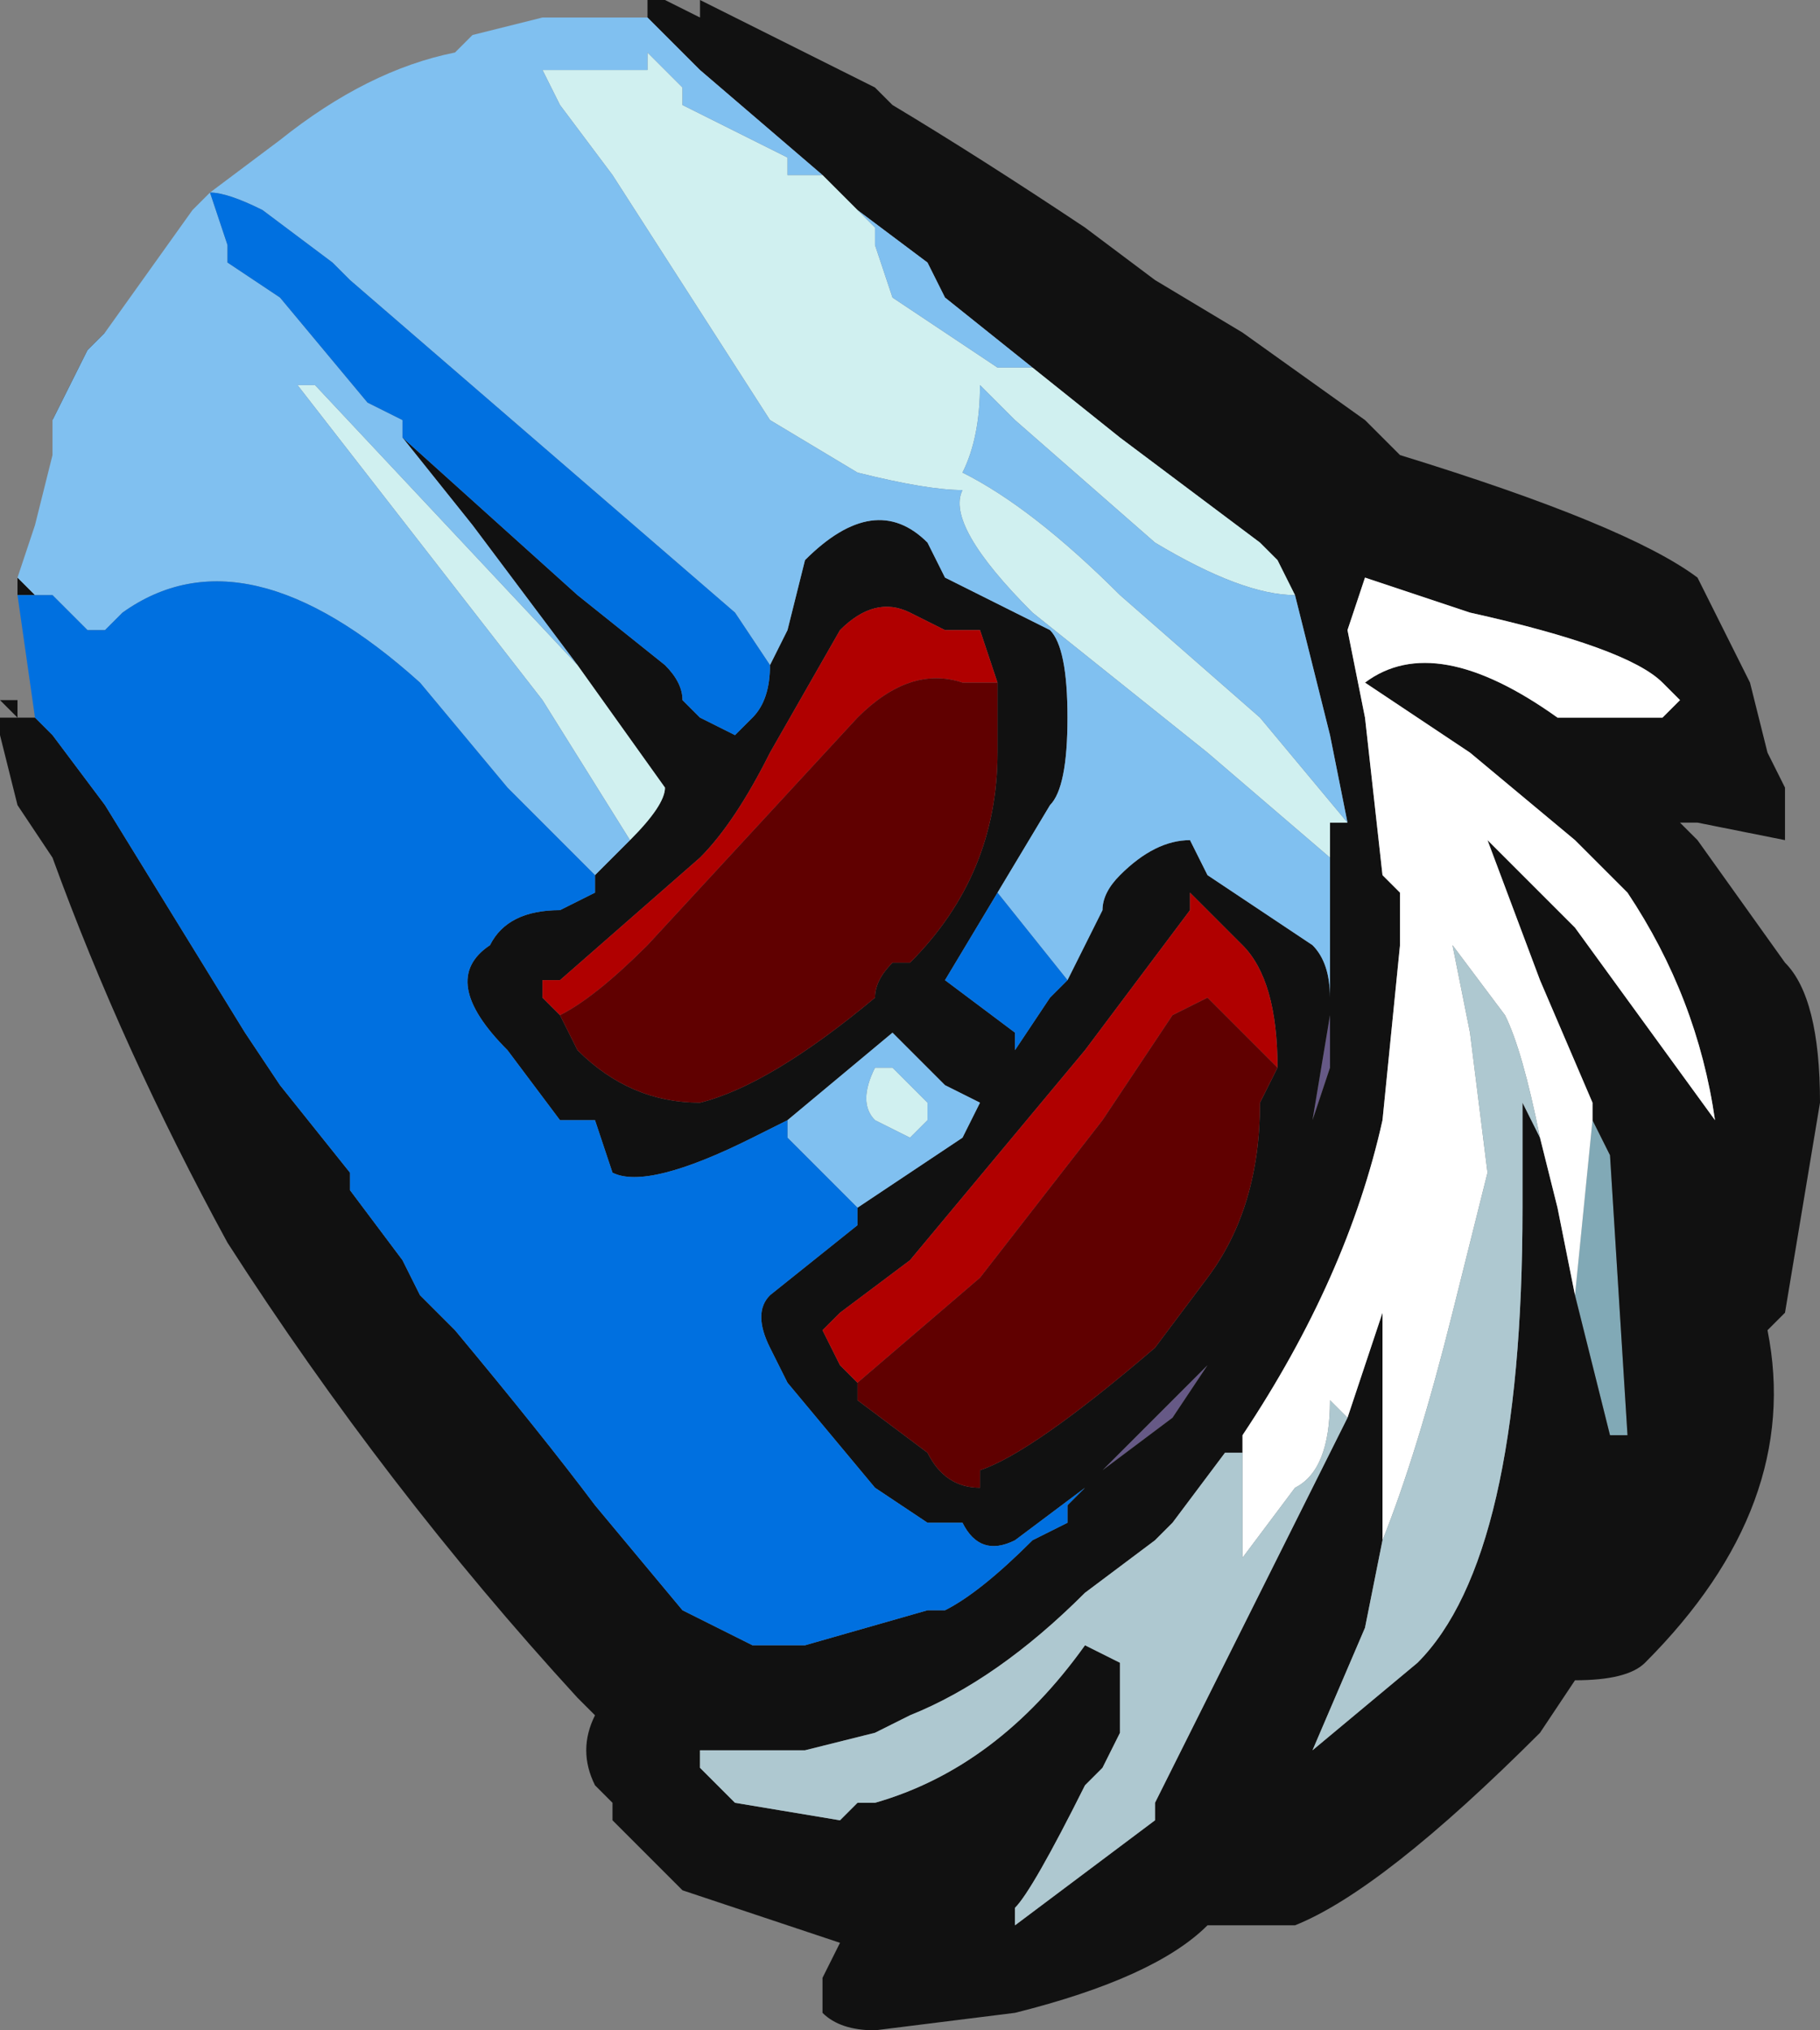 <?xml version="1.0" encoding="UTF-8" standalone="no"?>
<svg xmlns:ffdec="https://www.free-decompiler.com/flash" xmlns:xlink="http://www.w3.org/1999/xlink" ffdec:objectType="frame" height="40.6px" width="36.4px" xmlns="http://www.w3.org/2000/svg">
  <rect width="100%" height="100%" fill="#808080" stroke="none"/>
  <g transform="matrix(1.0, 0.0, 0.0, 1.0, 16.8, 20.65)">
    <use ffdec:characterId="2340" height="5.8" transform="matrix(7.0, 0.0, 0.0, 7.0, -16.8, -20.65)" width="5.2" xlink:href="#shape0"/>
  </g>
  <defs>
    <g id="shape0" transform="matrix(1.0, 0.0, 0.0, 1.0, 2.4, 2.95)">
      <path d="M-1.15 -0.05 L-1.15 -0.05" fill="#a092be" fill-rule="evenodd" stroke="none"/>
      <path d="M1.35 0.25 L1.4 -0.05 1.4 0.1 1.35 0.25 M0.7 1.3 L1.05 0.95 0.95 1.1 0.75 1.25 0.7 1.3" fill="#665986" fill-rule="evenodd" stroke="none"/>
      <path d="M2.15 0.25 L2.2 0.35 2.25 1.15 2.2 1.15 2.1 0.75 2.15 0.25" fill="#81a9b6" fill-rule="evenodd" stroke="none"/>
      <path d="M0.55 -1.9 L0.3 -2.1 0.25 -2.2 0.05 -2.35 -0.05 -2.45 -0.4 -2.75 -0.55 -2.9 -0.55 -2.95 -0.5 -2.95 -0.4 -2.9 -0.4 -2.95 0.1 -2.7 0.15 -2.65 Q0.4 -2.5 0.7 -2.3 L0.9 -2.15 1.15 -2.0 1.5 -1.75 1.6 -1.65 Q2.25 -1.45 2.45 -1.3 L2.6 -1.0 2.65 -0.8 2.7 -0.7 2.7 -0.55 2.45 -0.6 2.4 -0.6 2.45 -0.55 2.7 -0.2 Q2.8 -0.1 2.8 0.2 L2.7 0.8 2.65 0.85 Q2.75 1.35 2.3 1.8 2.25 1.85 2.1 1.85 L2.0 2.0 Q1.55 2.45 1.3 2.55 L1.05 2.55 Q0.9 2.7 0.5 2.8 L0.1 2.85 Q0.0 2.85 -0.05 2.8 L-0.05 2.7 0.0 2.6 -0.45 2.45 -0.65 2.25 -0.65 2.2 -0.7 2.15 Q-0.75 2.05 -0.7 1.95 L-0.75 1.9 Q-1.3 1.3 -1.75 0.6 -2.05 0.05 -2.25 -0.5 L-2.35 -0.65 -2.4 -0.85 -2.4 -0.9 -2.35 -0.9 -2.4 -0.95 -2.35 -0.95 -2.35 -0.9 -2.3 -0.9 -2.25 -0.85 -2.1 -0.65 -1.7 0.0 -1.6 0.15 -1.4 0.4 -1.4 0.45 -1.25 0.65 -1.2 0.75 -1.1 0.85 Q-0.85 1.15 -0.7 1.35 L-0.45 1.65 -0.25 1.75 -0.1 1.75 0.25 1.65 0.3 1.65 Q0.4 1.6 0.55 1.45 L0.65 1.4 0.65 1.35 0.7 1.3 0.5 1.45 Q0.4 1.5 0.35 1.4 L0.25 1.4 0.1 1.3 -0.15 1.0 -0.2 0.9 Q-0.25 0.8 -0.2 0.75 L0.05 0.55 0.05 0.5 0.35 0.3 0.4 0.2 0.3 0.15 0.15 0.0 -0.15 0.25 -0.25 0.3 Q-0.55 0.45 -0.65 0.4 L-0.7 0.25 Q-0.75 0.25 -0.8 0.25 L-0.95 0.05 Q-1.15 -0.15 -1.0 -0.25 -0.95 -0.35 -0.8 -0.35 L-0.7 -0.4 -0.7 -0.45 -0.6 -0.55 Q-0.5 -0.65 -0.5 -0.7 L-0.75 -1.05 -1.05 -1.45 -1.25 -1.7 -0.75 -1.25 -0.5 -1.05 Q-0.45 -1.0 -0.45 -0.95 L-0.4 -0.9 -0.3 -0.85 -0.25 -0.9 Q-0.2 -0.95 -0.2 -1.05 L-0.15 -1.15 -0.1 -1.35 Q0.1 -1.55 0.25 -1.4 L0.3 -1.3 Q0.5 -1.2 0.6 -1.15 0.65 -1.1 0.65 -0.9 0.65 -0.7 0.6 -0.65 L0.45 -0.4 0.3 -0.15 0.5 0.0 0.5 0.05 0.6 -0.1 0.65 -0.15 0.75 -0.35 Q0.75 -0.4 0.8 -0.45 0.9 -0.55 1.0 -0.55 L1.05 -0.45 1.35 -0.25 Q1.4 -0.2 1.4 -0.1 L1.4 -0.5 1.4 -0.6 1.45 -0.6 1.4 -0.85 1.3 -1.25 1.25 -1.35 1.2 -1.4 0.8 -1.7 0.55 -1.9 M-2.35 -1.25 L-2.35 -1.3 -2.3 -1.25 -2.25 -1.25 -2.35 -1.25 M-2.25 -1.75 L-2.2 -1.8 -2.1 -2.0 -2.15 -1.95 -2.25 -1.75 M0.45 -1.0 L0.4 -1.15 0.3 -1.15 0.2 -1.2 Q0.1 -1.25 0.0 -1.15 L-0.2 -0.8 Q-0.3 -0.6 -0.4 -0.5 L-0.8 -0.15 -0.85 -0.15 -0.85 -0.1 -0.8 -0.05 -0.75 0.05 Q-0.6 0.2 -0.4 0.2 -0.2 0.15 0.1 -0.1 0.1 -0.15 0.15 -0.2 L0.2 -0.2 Q0.45 -0.45 0.45 -0.8 L0.45 -1.0 M1.25 0.1 Q1.25 -0.15 1.15 -0.25 L1.0 -0.4 1.0 -0.35 0.7 0.05 0.2 0.65 0.0 0.8 -0.05 0.85 0.0 0.95 0.05 1.0 0.05 1.05 0.25 1.2 Q0.3 1.3 0.4 1.3 L0.4 1.25 Q0.55 1.2 0.9 0.9 L1.05 0.7 Q1.2 0.5 1.2 0.2 L1.25 0.1 M2.15 0.25 L2.15 0.2 2.0 -0.15 1.85 -0.55 2.1 -0.3 2.5 0.25 Q2.45 -0.1 2.25 -0.4 L2.1 -0.55 1.8 -0.8 1.5 -1.0 Q1.7 -1.15 2.05 -0.9 L2.35 -0.9 2.4 -0.95 2.35 -1.0 Q2.25 -1.1 1.8 -1.2 L1.5 -1.3 1.45 -1.15 1.5 -0.9 1.55 -0.45 1.6 -0.4 1.6 -0.25 1.55 0.25 Q1.45 0.7 1.15 1.15 L1.15 1.2 1.1 1.2 0.95 1.4 0.9 1.45 0.7 1.6 Q0.45 1.85 0.2 1.95 L0.1 2.0 -0.1 2.05 -0.4 2.05 -0.4 2.1 -0.3 2.2 0.0 2.25 0.05 2.2 0.1 2.2 Q0.45 2.1 0.7 1.75 L0.8 1.8 Q0.8 1.85 0.8 1.9 L0.8 2.0 0.75 2.1 0.7 2.15 Q0.55 2.45 0.5 2.5 L0.5 2.55 0.9 2.25 0.9 2.2 1.45 1.1 1.55 0.8 1.55 1.45 1.5 1.7 1.35 2.05 1.65 1.8 Q1.95 1.5 1.95 0.5 L1.95 0.2 2.0 0.3 2.05 0.5 2.1 0.75 2.2 1.15 2.25 1.15 2.2 0.35 2.15 0.25 M1.35 0.25 L1.4 0.1 1.4 -0.05 1.35 0.25 M0.7 1.3 L0.75 1.25 0.95 1.1 1.05 0.95 0.7 1.3" fill="#111111" fill-rule="evenodd" stroke="none"/>
      <path d="M1.15 1.15 Q1.45 0.7 1.55 0.25 L1.6 -0.25 1.6 -0.4 1.55 -0.45 1.5 -0.9 1.45 -1.15 1.5 -1.3 1.8 -1.2 Q2.25 -1.1 2.35 -1.0 L2.4 -0.95 2.35 -0.9 2.05 -0.9 Q1.7 -1.15 1.5 -1.0 L1.8 -0.8 2.1 -0.55 2.25 -0.4 Q2.45 -0.1 2.5 0.25 L2.1 -0.3 1.85 -0.55 2.0 -0.15 2.15 0.2 2.15 0.25 2.1 0.75 2.05 0.5 2.0 0.3 Q1.95 0.05 1.9 -0.05 L1.75 -0.25 1.8 0.0 1.85 0.4 1.75 0.8 Q1.65 1.2 1.55 1.45 L1.55 0.8 1.45 1.1 1.4 1.05 Q1.4 1.25 1.3 1.3 L1.15 1.5 1.15 1.15" fill="#ffffff" fill-rule="evenodd" stroke="none"/>
      <path d="M2.0 0.3 L1.95 0.2 1.95 0.5 Q1.95 1.5 1.65 1.8 L1.35 2.05 1.5 1.7 1.55 1.45 Q1.65 1.2 1.75 0.8 L1.85 0.4 1.8 0.0 1.75 -0.25 1.9 -0.05 Q1.95 0.05 2.0 0.3 M1.45 1.1 L0.9 2.2 0.9 2.25 0.5 2.55 0.5 2.5 Q0.55 2.45 0.7 2.15 L0.75 2.1 0.8 2.0 0.8 1.9 Q0.8 1.85 0.8 1.8 L0.7 1.75 Q0.45 2.1 0.1 2.2 L0.05 2.2 0.0 2.25 -0.3 2.2 -0.4 2.1 -0.4 2.05 -0.1 2.05 0.1 2.0 0.2 1.95 Q0.45 1.85 0.7 1.6 L0.9 1.45 0.95 1.4 1.1 1.2 1.15 1.2 1.15 1.15 1.15 1.5 1.3 1.3 Q1.4 1.25 1.4 1.05 L1.45 1.1" fill="#aec8d0" fill-rule="evenodd" stroke="none"/>
      <path d="M0.05 -2.35 L0.1 -2.3 0.1 -2.25 0.15 -2.1 0.45 -1.9 Q0.5 -1.9 0.55 -1.9 L0.8 -1.7 1.2 -1.4 1.25 -1.35 1.3 -1.25 Q1.15 -1.25 0.9 -1.4 L0.5 -1.75 0.4 -1.85 Q0.4 -1.7 0.35 -1.6 0.55 -1.5 0.8 -1.25 L1.2 -0.9 1.45 -0.6 1.4 -0.6 1.4 -0.5 1.05 -0.8 0.55 -1.2 Q0.3 -1.45 0.35 -1.55 0.25 -1.55 0.05 -1.6 L-0.2 -1.75 -0.65 -2.45 -0.8 -2.65 -0.85 -2.75 -0.55 -2.75 -0.55 -2.8 -0.45 -2.7 -0.45 -2.65 -0.15 -2.5 -0.15 -2.45 -0.05 -2.45 0.05 -2.35 M0.25 0.2 L0.25 0.25 0.2 0.3 0.1 0.25 Q0.05 0.2 0.1 0.1 L0.15 0.1 0.25 0.2 M-0.75 -1.05 L-0.5 -0.7 Q-0.5 -0.65 -0.6 -0.55 L-0.85 -0.95 -1.55 -1.85 -1.5 -1.85 -0.75 -1.05" fill="#d0f0f0" fill-rule="evenodd" stroke="none"/>
      <path d="M0.55 -1.9 Q0.5 -1.9 0.45 -1.9 L0.15 -2.1 0.1 -2.25 0.1 -2.3 0.05 -2.35 0.25 -2.2 0.3 -2.1 0.55 -1.9 M-0.05 -2.45 L-0.15 -2.45 -0.15 -2.5 -0.45 -2.65 -0.45 -2.7 -0.55 -2.8 -0.55 -2.75 -0.85 -2.75 -0.8 -2.65 -0.65 -2.45 -0.2 -1.75 0.05 -1.6 Q0.25 -1.55 0.35 -1.55 0.3 -1.45 0.55 -1.2 L1.05 -0.8 1.4 -0.5 1.4 -0.1 Q1.4 -0.2 1.35 -0.25 L1.05 -0.45 1.0 -0.55 Q0.9 -0.55 0.8 -0.45 0.75 -0.4 0.75 -0.35 L0.65 -0.15 0.45 -0.4 0.6 -0.65 Q0.65 -0.7 0.65 -0.9 0.65 -1.1 0.6 -1.15 0.5 -1.2 0.3 -1.3 L0.25 -1.4 Q0.1 -1.55 -0.1 -1.35 L-0.15 -1.15 -0.2 -1.05 -0.3 -1.2 -1.4 -2.15 -1.45 -2.2 -1.65 -2.35 Q-1.75 -2.4 -1.8 -2.4 L-1.6 -2.55 Q-1.35 -2.75 -1.1 -2.8 L-1.05 -2.85 -0.85 -2.9 -0.55 -2.9 -0.4 -2.75 -0.05 -2.45 M1.45 -0.6 L1.2 -0.9 0.8 -1.25 Q0.55 -1.5 0.35 -1.6 0.4 -1.7 0.4 -1.85 L0.5 -1.75 0.9 -1.4 Q1.15 -1.25 1.3 -1.25 L1.4 -0.85 1.45 -0.6 M-2.35 -1.3 L-2.3 -1.45 -2.25 -1.65 -2.25 -1.75 -2.15 -1.95 -2.1 -2.0 -1.85 -2.35 -1.8 -2.4 -1.75 -2.25 -1.75 -2.2 -1.6 -2.1 -1.35 -1.8 -1.25 -1.75 -1.25 -1.7 -1.05 -1.45 -0.75 -1.05 -1.5 -1.85 -1.55 -1.85 -0.85 -0.95 -0.6 -0.55 -0.7 -0.45 -0.95 -0.7 -1.2 -1.0 Q-1.7 -1.45 -2.05 -1.2 L-2.1 -1.15 -2.15 -1.15 -2.25 -1.25 -2.3 -1.25 -2.35 -1.3 M0.25 0.2 L0.15 0.1 0.1 0.1 Q0.05 0.2 0.1 0.25 L0.2 0.3 0.25 0.25 0.25 0.2 M-0.15 0.25 L0.15 0.0 0.3 0.15 0.4 0.2 0.35 0.3 0.05 0.5 -0.15 0.3 -0.15 0.25" fill="#80c0f0" fill-rule="evenodd" stroke="none"/>
      <path d="M-2.3 -0.9 L-2.35 -1.25 -2.25 -1.25 -2.15 -1.15 -2.1 -1.15 -2.05 -1.2 Q-1.7 -1.45 -1.2 -1.0 L-0.95 -0.7 -0.7 -0.45 -0.7 -0.4 -0.8 -0.35 Q-0.95 -0.35 -1.0 -0.25 -1.15 -0.15 -0.95 0.05 L-0.8 0.25 Q-0.75 0.25 -0.7 0.25 L-0.65 0.4 Q-0.55 0.45 -0.25 0.3 L-0.15 0.25 -0.15 0.3 0.05 0.5 0.05 0.55 -0.2 0.75 Q-0.25 0.8 -0.2 0.9 L-0.15 1.0 0.1 1.3 0.25 1.4 0.35 1.4 Q0.4 1.5 0.5 1.45 L0.7 1.3 0.65 1.35 0.65 1.4 0.55 1.45 Q0.4 1.6 0.3 1.65 L0.25 1.65 -0.1 1.75 -0.25 1.75 -0.45 1.65 -0.7 1.35 Q-0.85 1.15 -1.1 0.85 L-1.2 0.75 -1.25 0.65 -1.4 0.45 -1.4 0.4 -1.6 0.15 -1.7 0.0 -2.1 -0.65 -2.25 -0.85 -2.3 -0.9 M0.45 -0.4 L0.65 -0.15 0.6 -0.1 0.5 0.05 0.5 0.0 0.3 -0.15 0.45 -0.4 M-1.8 -2.4 Q-1.75 -2.4 -1.65 -2.35 L-1.45 -2.2 -1.4 -2.15 -0.3 -1.2 -0.2 -1.05 Q-0.2 -0.95 -0.25 -0.9 L-0.3 -0.85 -0.4 -0.9 -0.45 -0.95 Q-0.45 -1.0 -0.5 -1.05 L-0.75 -1.25 -1.25 -1.7 -1.25 -1.75 -1.35 -1.8 -1.6 -2.1 -1.75 -2.2 -1.75 -2.25 -1.8 -2.4 M-1.15 -0.05 L-1.15 -0.05" fill="#0070e0" fill-rule="evenodd" stroke="none"/>
      <path d="M-0.8 -0.05 L-0.85 -0.1 -0.85 -0.15 -0.8 -0.15 -0.4 -0.5 Q-0.3 -0.6 -0.2 -0.8 L0.0 -1.15 Q0.1 -1.25 0.2 -1.2 L0.3 -1.15 0.4 -1.15 0.45 -1.0 0.35 -1.0 Q0.2 -1.05 0.05 -0.9 L-0.55 -0.25 Q-0.7 -0.1 -0.8 -0.05 M0.05 1.0 L0.0 0.95 -0.05 0.85 0.0 0.8 0.2 0.65 0.7 0.05 1.0 -0.35 1.0 -0.4 1.15 -0.25 Q1.25 -0.15 1.25 0.1 L1.05 -0.1 0.95 -0.05 0.75 0.25 0.4 0.7 0.05 1.0" fill="#b00000" fill-rule="evenodd" stroke="none"/>
      <path d="M-0.8 -0.05 Q-0.7 -0.1 -0.55 -0.25 L0.05 -0.9 Q0.2 -1.05 0.35 -1.0 L0.45 -1.0 0.45 -0.8 Q0.45 -0.45 0.2 -0.2 L0.15 -0.2 Q0.1 -0.15 0.1 -0.1 -0.2 0.15 -0.4 0.2 -0.6 0.2 -0.75 0.05 L-0.8 -0.05 M0.05 1.0 L0.4 0.7 0.75 0.25 0.95 -0.05 1.05 -0.1 1.25 0.1 1.2 0.2 Q1.2 0.5 1.05 0.7 L0.9 0.9 Q0.55 1.2 0.4 1.25 L0.4 1.3 Q0.3 1.3 0.25 1.2 L0.05 1.05 0.05 1.0" fill="#600000" fill-rule="evenodd" stroke="none"/>
    </g>
  </defs>
</svg>
